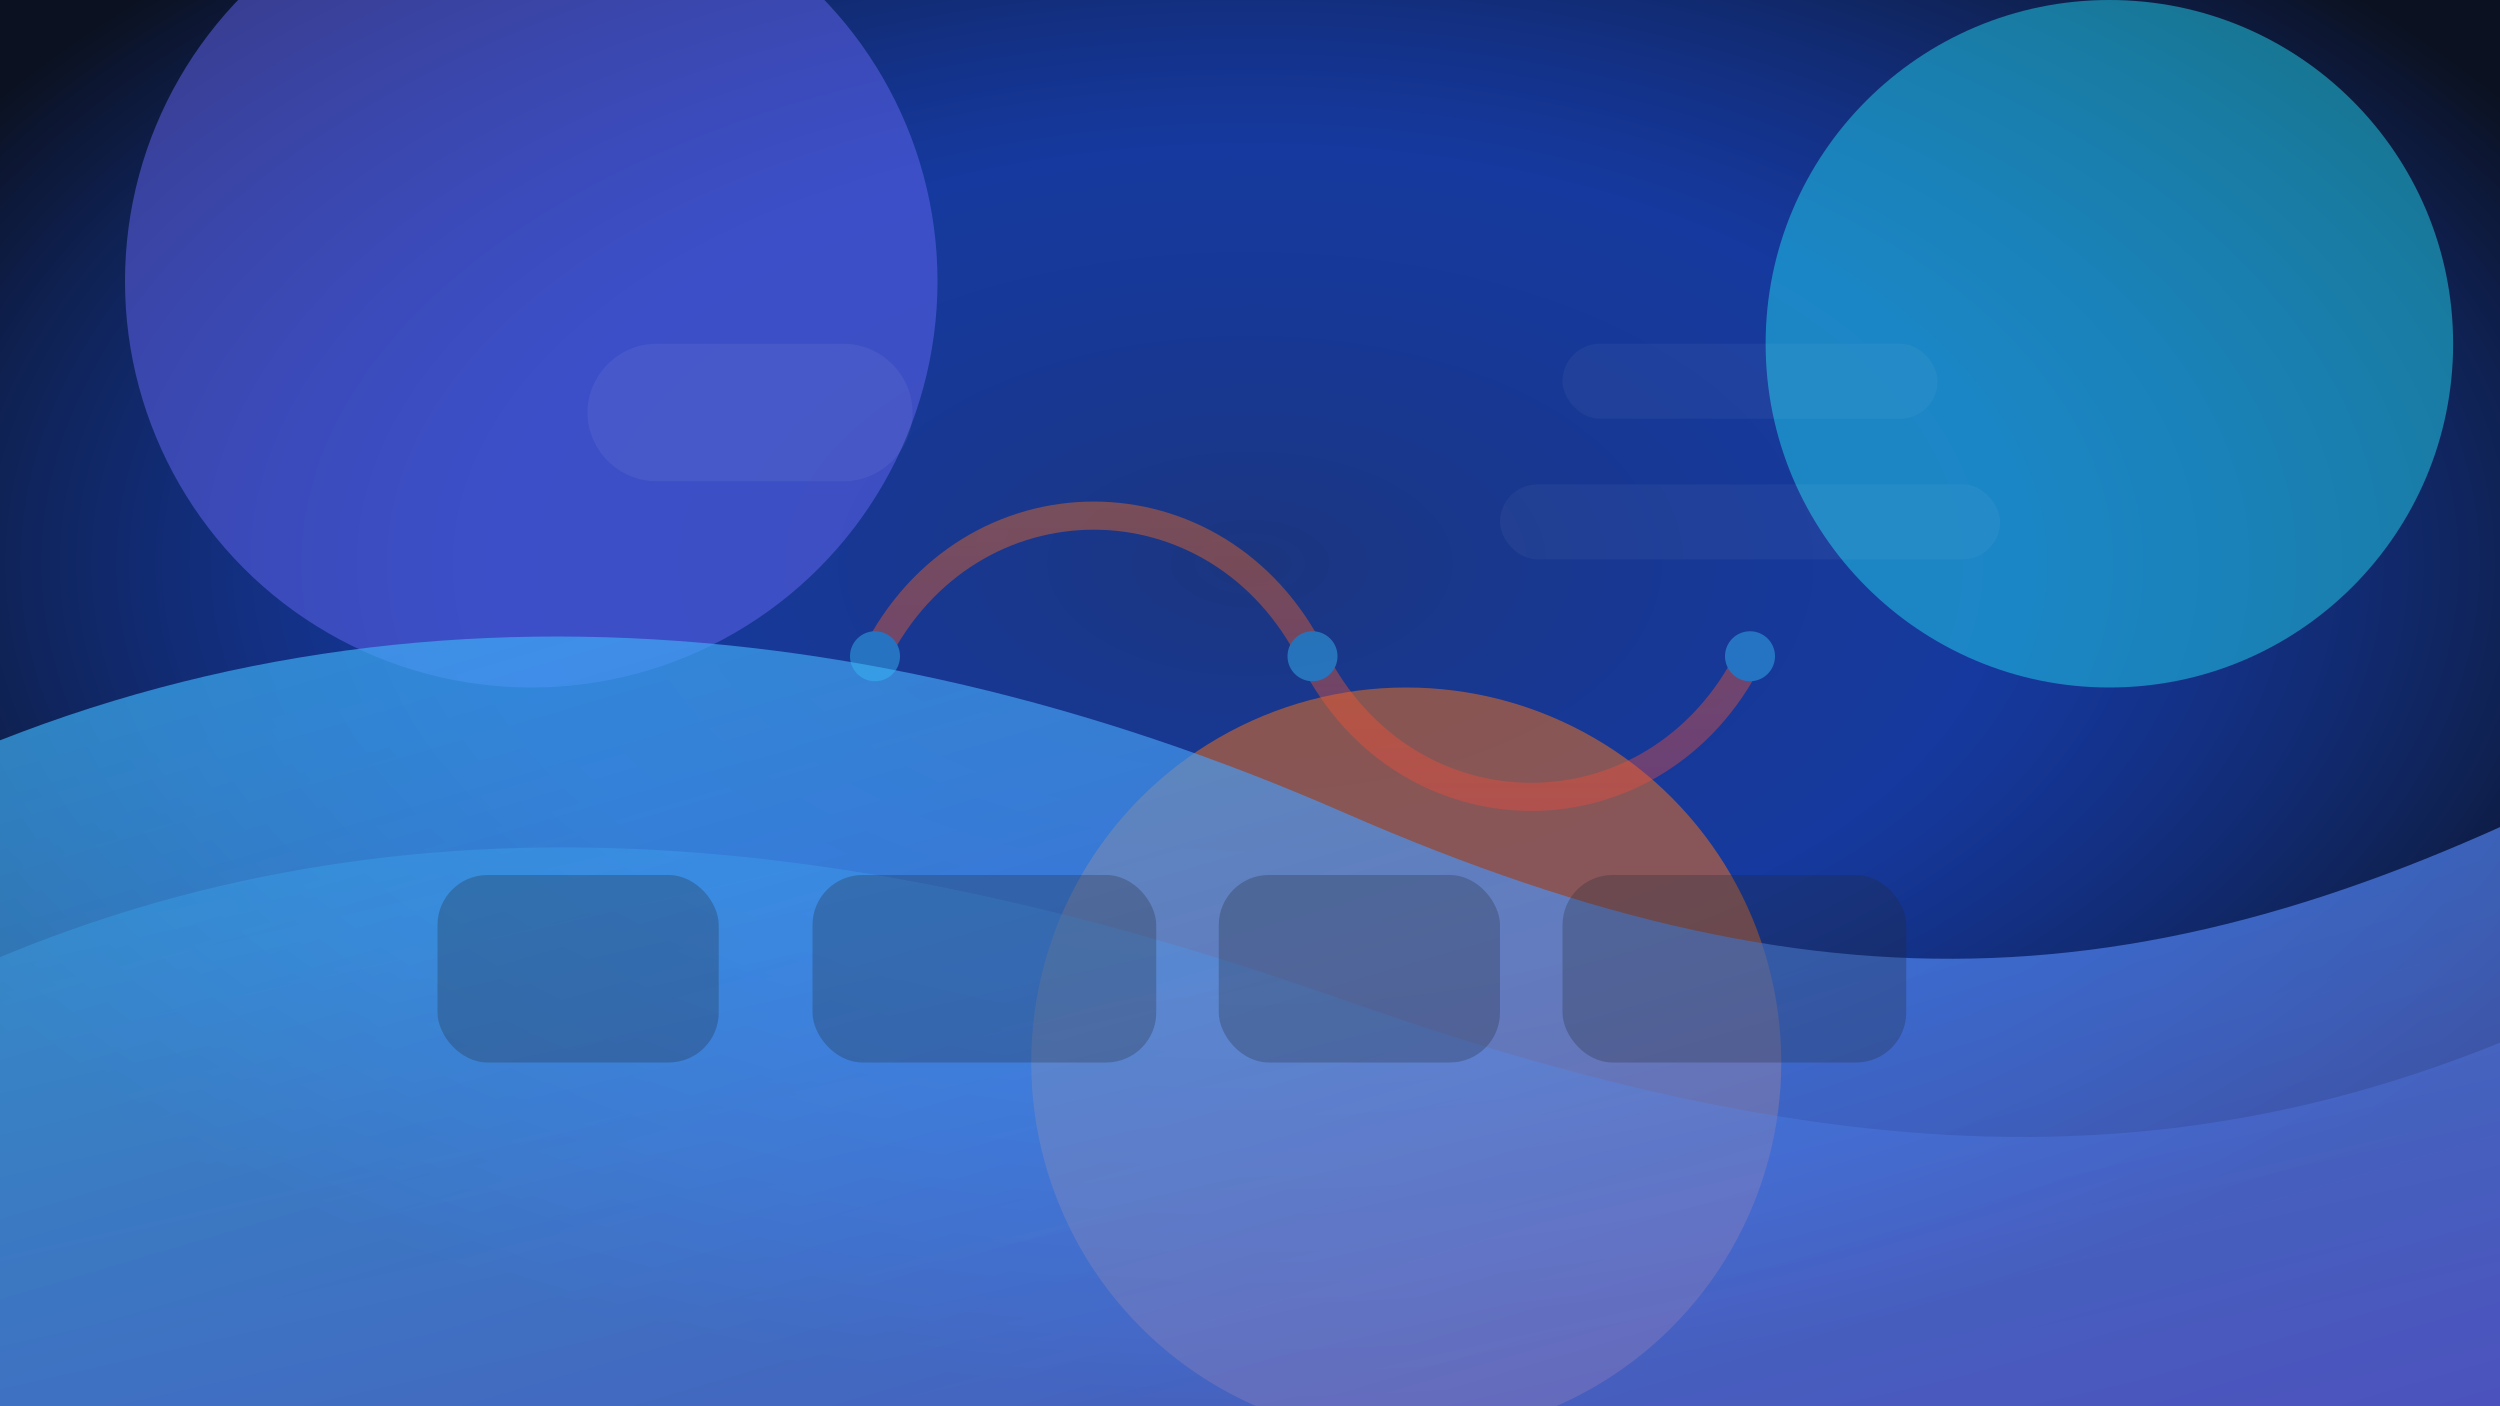 <svg xmlns="http://www.w3.org/2000/svg" width="1600" height="900" viewBox="0 0 1600 900" preserveAspectRatio="xMidYMid slice">
  <defs>
    <radialGradient id="heroGlow" cx="50%" cy="40%" r="60%">
      <stop offset="0%" stop-color="#1e3a8a" stop-opacity="0.9" />
      <stop offset="50%" stop-color="#1d4ed8" stop-opacity="0.7" />
      <stop offset="100%" stop-color="#0b1120" stop-opacity="1" />
    </radialGradient>
    <linearGradient id="heroRibbon" x1="0%" y1="0%" x2="100%" y2="100%">
      <stop offset="0%" stop-color="#38bdf8" stop-opacity="0.9" />
      <stop offset="100%" stop-color="#6366f1" stop-opacity="0.85" />
    </linearGradient>
    <linearGradient id="heroAccent" x1="0%" y1="0%" x2="0%" y2="100%">
      <stop offset="0%" stop-color="#f97316" stop-opacity="0.95" />
      <stop offset="100%" stop-color="#ef4444" stop-opacity="0.85" />
    </linearGradient>
    <filter id="blurLight" x="-20%" y="-20%" width="140%" height="140%">
      <feGaussianBlur stdDeviation="48" result="blur" />
    </filter>
  </defs>
  <rect width="1600" height="900" fill="#020617" />
  <rect width="1600" height="900" fill="url(#heroGlow)" />
  <g opacity="0.5" filter="url(#blurLight)">
    <circle cx="1350" cy="220" r="220" fill="#22d3ee" />
    <circle cx="340" cy="180" r="260" fill="#6366f1" />
    <circle cx="900" cy="680" r="240" fill="#f97316" />
  </g>
  <path d="M-100 520 C 200 360, 540 380, 860 520 C 1180 660, 1400 640, 1700 480 L 1700 900 L -100 900 Z" fill="url(#heroRibbon)" opacity="0.75" />
  <path d="M-60 640 C 220 500, 520 520, 860 640 C 1200 760, 1440 760, 1700 620 L 1700 900 L -60 900 Z" fill="url(#heroRibbon)" opacity="0.35" />
  <g opacity="0.35">
    <path d="M420 220h120c24 0 44 20 44 44s-20 44-44 44h-120c-24 0-44-20-44-44s20-44 44-44z" fill="#f8fafc" opacity="0.15" />
    <rect x="1000" y="220" width="240" height="48" rx="24" fill="#f8fafc" opacity="0.12" />
    <rect x="960" y="310" width="320" height="48" rx="24" fill="#f8fafc" opacity="0.12" />
  </g>
  <g opacity="0.45">
    <path d="M560 420 C 620 300, 780 300, 840 420 C 900 540, 1060 540, 1120 420" fill="none" stroke="url(#heroAccent)" stroke-width="18" stroke-linecap="round" stroke-linejoin="round" />
    <circle cx="560" cy="420" r="16" fill="#38bdf8" />
    <circle cx="840" cy="420" r="16" fill="#38bdf8" />
    <circle cx="1120" cy="420" r="16" fill="#38bdf8" />
  </g>
  <g opacity="0.28">
    <rect x="280" y="560" width="180" height="120" rx="32" fill="#1f2937" />
    <rect x="520" y="560" width="220" height="120" rx="32" fill="#1f2937" />
    <rect x="780" y="560" width="180" height="120" rx="32" fill="#1f2937" />
    <rect x="1000" y="560" width="220" height="120" rx="32" fill="#1f2937" />
  </g>
</svg>
